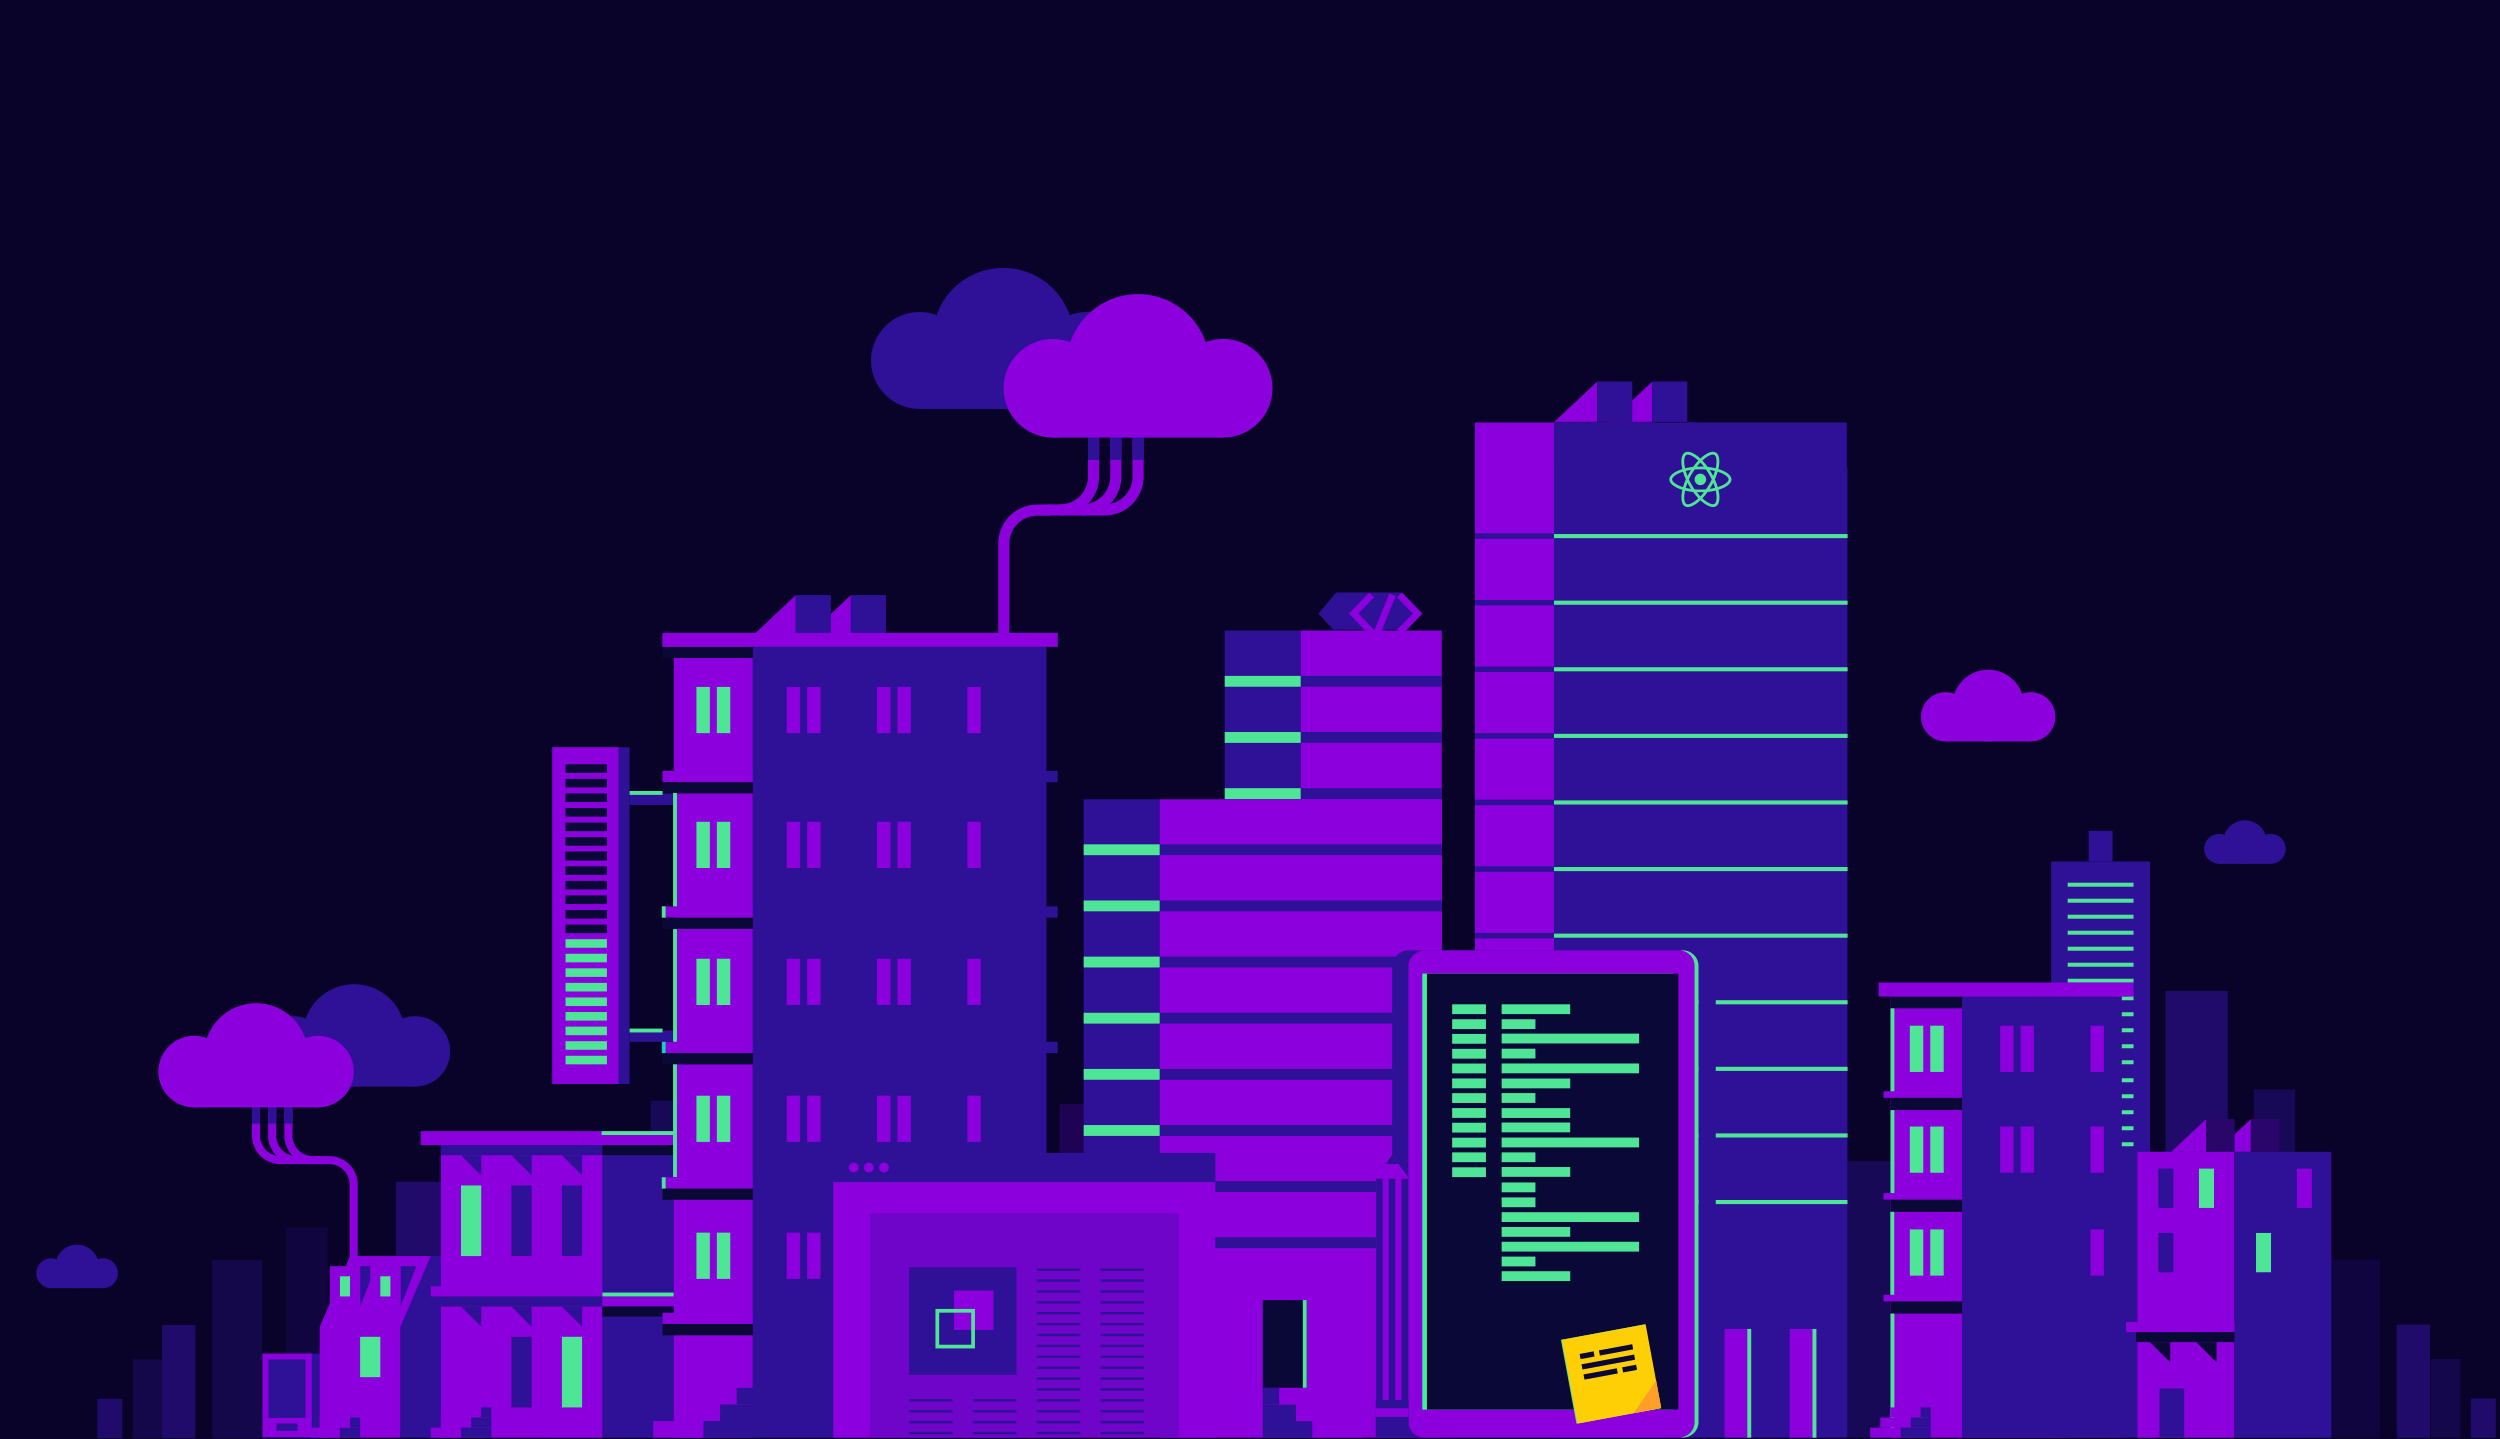 <svg id="Layer_1" data-name="Layer 1" xmlns="http://www.w3.org/2000/svg" viewBox="0 0 1207.97 695.53"><title>Artboard 2 copy 7</title><rect width="1207.97" height="695.45" style="fill:#090329"/><g style="opacity:0.2"><rect x="512.03" y="533.56" width="30.05" height="122.79" style="fill:#7c00ff"/></g><rect x="523.63" y="386.22" width="36.7" height="230.67" style="fill:#2e1196"/><rect x="591.78" y="304.67" width="36.7" height="230.67" style="fill:#2e1196"/><rect x="560.33" y="386.22" width="136.3" height="308.44" transform="translate(1256.95 1080.87) rotate(180)" style="fill:#8b00dd"/><rect x="628.48" y="304.67" width="68.15" height="230.67" transform="translate(1325.1 840) rotate(180)" style="fill:#8b00dd"/><rect x="591.78" y="326.58" width="104.85" height="5.24" style="fill:#2e1196"/><rect x="591.78" y="353.71" width="104.85" height="5.24" style="fill:#2e1196"/><rect x="591.78" y="380.84" width="104.85" height="5.24" style="fill:#2e1196"/><rect x="523.63" y="407.97" width="173" height="5.24" style="fill:#2e1196"/><rect x="523.63" y="435.1" width="173" height="5.24" style="fill:#2e1196"/><rect x="523.63" y="462.23" width="173" height="5.24" style="fill:#2e1196"/><rect x="523.63" y="489.36" width="173" height="5.24" style="fill:#2e1196"/><rect x="523.63" y="516.49" width="173" height="5.24" style="fill:#2e1196"/><rect x="523.63" y="543.62" width="173" height="5.24" style="fill:#2e1196"/><rect x="523.63" y="570.75" width="173" height="5.24" style="fill:#2e1196"/><rect x="523.63" y="597.88" width="173" height="5.24" style="fill:#2e1196"/><rect x="523.63" y="407.97" width="36.7" height="5.24" style="fill:#4ee596"/><rect x="523.63" y="435.1" width="36.7" height="5.24" style="fill:#4ee596"/><rect x="523.63" y="462.23" width="36.7" height="5.24" style="fill:#4ee596"/><rect x="523.63" y="489.36" width="36.7" height="5.24" style="fill:#4ee596"/><rect x="523.63" y="516.49" width="36.7" height="5.24" style="fill:#4ee596"/><rect x="523.63" y="543.62" width="36.7" height="5.24" style="fill:#4ee596"/><rect x="523.63" y="570.75" width="36.7" height="5.24" style="fill:#4ee596"/><rect x="523.63" y="597.88" width="36.7" height="5.24" style="fill:#4ee596"/><rect x="591.78" y="326.58" width="36.7" height="5.24" style="fill:#4ee596"/><rect x="591.78" y="353.71" width="36.7" height="5.24" style="fill:#4ee596"/><rect x="591.78" y="380.84" width="36.7" height="5.24" style="fill:#4ee596"/><rect x="610.15" y="628.18" width="21.21" height="42.42" transform="translate(1241.52 1298.79) rotate(180)" style="fill:#0a0837"/><rect x="609.22" y="648.46" width="42.42" height="1.87" transform="translate(-18.96 1279.82) rotate(-90)" style="fill:#4ee596"/><rect x="610.15" y="670.6" width="8.02" height="8.02" style="fill:#2e1196"/><rect x="610.15" y="678.62" width="16.04" height="8.02" style="fill:#2e1196"/><rect x="610.15" y="686.64" width="24.05" height="8.02" style="fill:#2e1196"/><rect x="634.21" y="686.64" width="24.05" height="8.02" style="fill:#8b00dd"/><rect x="626.19" y="678.62" width="24.05" height="8.02" style="fill:#8b00dd"/><rect x="618.17" y="670.6" width="24.05" height="8.02" style="fill:#8b00dd"/><polygon points="677.4 286.29 645.63 286.26 637.05 296.48 644.2 304.29 679.68 304.29 687.24 296.45 677.4 286.29" style="fill:#2e1196"/><polygon points="661.59 306.67 651.75 296.48 661.59 286.29 663.98 288.6 656.38 296.48 663.98 304.35 661.59 306.67" style="fill:#8b00dd"/><polygon points="677.4 306.67 675.01 304.35 682.61 296.48 675.01 288.6 677.4 286.29 687.24 296.48 677.4 306.67" style="fill:#8b00dd"/><rect x="659.44" y="294.81" width="19.49" height="3.33" transform="translate(143.14 805.39) rotate(-67.95)" style="fill:#8b00dd"/><rect x="712.67" y="204.15" width="87.27" height="489.99" style="fill:#8b00dd"/><rect x="750.85" y="226.35" width="141.81" height="468.31" style="fill:#2e1196"/><rect x="713.8" y="258.71" width="37.06" height="0.64" style="fill:#2e1196;stroke:#2e1196;stroke-miterlimit:10;stroke-width:2px"/><rect x="713.8" y="290.89" width="37.06" height="0.64" style="fill:#2e1196;stroke:#2e1196;stroke-miterlimit:10;stroke-width:2px"/><rect x="713.8" y="323.07" width="37.06" height="0.64" style="fill:#2e1196;stroke:#2e1196;stroke-miterlimit:10;stroke-width:2px"/><rect x="713.8" y="355.25" width="37.06" height="0.64" style="fill:#2e1196;stroke:#2e1196;stroke-miterlimit:10;stroke-width:2px"/><rect x="713.8" y="387.43" width="37.06" height="0.64" style="fill:#2e1196;stroke:#2e1196;stroke-miterlimit:10;stroke-width:2px"/><rect x="713.8" y="419.6" width="37.06" height="0.64" style="fill:#2e1196;stroke:#2e1196;stroke-miterlimit:10;stroke-width:2px"/><rect x="713.8" y="451.78" width="37.06" height="0.64" style="fill:#2e1196;stroke:#2e1196;stroke-miterlimit:10;stroke-width:2px"/><rect x="713.8" y="483.96" width="37.06" height="0.64" style="fill:#2e1196;stroke:#2e1196;stroke-miterlimit:10;stroke-width:2px"/><rect x="713.8" y="516.14" width="37.06" height="0.64" style="fill:#2e1196;stroke:#2e1196;stroke-miterlimit:10;stroke-width:2px"/><rect x="713.8" y="548.32" width="37.06" height="0.64" style="fill:#2e1196;stroke:#2e1196;stroke-miterlimit:10;stroke-width:2px"/><rect x="713.8" y="580.5" width="37.06" height="0.64" style="fill:#2e1196;stroke:#2e1196;stroke-miterlimit:10;stroke-width:2px"/><rect x="751.25" y="258.42" width="141.11" height="1.23" style="fill:#4ee596;stroke:#4ee596;stroke-miterlimit:10;stroke-width:0.75px"/><rect x="751.25" y="290.6" width="141.11" height="1.23" style="fill:#4ee596;stroke:#4ee596;stroke-miterlimit:10;stroke-width:0.75px"/><rect x="751.25" y="322.77" width="141.11" height="1.23" style="fill:#4ee596;stroke:#4ee596;stroke-miterlimit:10;stroke-width:0.75px"/><rect x="751.25" y="354.95" width="141.11" height="1.23" style="fill:#4ee596;stroke:#4ee596;stroke-miterlimit:10;stroke-width:0.75px"/><rect x="751.25" y="387.13" width="141.11" height="1.23" style="fill:#4ee596;stroke:#4ee596;stroke-miterlimit:10;stroke-width:0.75px"/><rect x="751.25" y="419.31" width="141.11" height="1.23" style="fill:#4ee596;stroke:#4ee596;stroke-miterlimit:10;stroke-width:0.75px"/><rect x="751.25" y="451.49" width="141.11" height="1.23" style="fill:#4ee596;stroke:#4ee596;stroke-miterlimit:10;stroke-width:0.75px"/><rect x="751.25" y="483.67" width="141.11" height="1.23" style="fill:#4ee596;stroke:#4ee596;stroke-miterlimit:10;stroke-width:0.75px"/><rect x="751.25" y="515.84" width="141.11" height="1.23" style="fill:#4ee596;stroke:#4ee596;stroke-miterlimit:10;stroke-width:0.75px"/><rect x="751.25" y="548.02" width="141.11" height="1.23" style="fill:#4ee596;stroke:#4ee596;stroke-miterlimit:10;stroke-width:0.75px"/><rect x="751.25" y="580.2" width="141.11" height="1.23" style="fill:#4ee596;stroke:#4ee596;stroke-miterlimit:10;stroke-width:0.75px"/><rect x="833.25" y="642.13" width="12.9" height="52.47" style="fill:#8b00dd"/><rect x="864.75" y="642.13" width="12.9" height="52.47" style="fill:#8b00dd"/><circle cx="817.74" cy="226.65" r="22.5" style="fill:#6400d4"/><rect x="750.85" y="204.15" width="141.51" height="51.15" style="fill:#2e1196"/><path d="M836.61,231.65c0-2-2.49-3.87-6.31-5,.88-3.89.49-7-1.23-8a2.7,2.7,0,0,0-1.37-.34v1.36a1.48,1.48,0,0,1,.7.16c.83.48,1.19,2.29.91,4.63-.07.57-.18,1.18-.32,1.8a28.69,28.69,0,0,0-3.88-.67,29.68,29.68,0,0,0-2.54-3.06c2-1.85,3.86-2.87,5.13-2.87v-1.36h0c-1.68,0-3.88,1.2-6.1,3.28-2.23-2.07-4.43-3.26-6.11-3.26v1.37c1.26,0,3.14,1,5.13,2.85a29.43,29.43,0,0,0-2.52,3.05,29.13,29.13,0,0,0-3.89.67,17.46,17.46,0,0,1-.32-1.77c-.29-2.34.07-4.15.89-4.64a1.41,1.41,0,0,1,.71-.16v-1.36h0a2.72,2.72,0,0,0-1.38.34c-1.72,1-2.11,4.08-1.22,8-3.81,1.17-6.28,3-6.28,5s2.49,3.87,6.3,5c-.88,3.89-.49,7,1.24,8a2.61,2.61,0,0,0,1.37.35c1.69,0,3.89-1.2,6.11-3.28,2.23,2.07,4.43,3.25,6.11,3.25a2.72,2.72,0,0,0,1.38-.34c1.72-1,2.11-4.08,1.22-8C834.13,235.52,836.61,233.63,836.61,231.65Zm-8-4.08c-.23.79-.51,1.61-.83,2.42-.25-.49-.51-1-.8-1.47s-.58-1-.88-1.43C827,227.22,827.85,227.38,828.65,227.57Zm-2.8,6.52c-.48.82-1,1.6-1.48,2.33q-1.36.12-2.76.12c-.93,0-1.85,0-2.75-.11-.51-.73-1-1.51-1.48-2.33s-.89-1.61-1.28-2.43c.38-.82.81-1.64,1.27-2.44s1-1.61,1.47-2.34c.92-.08,1.84-.12,2.77-.12s1.84,0,2.75.12c.51.73,1,1.5,1.48,2.32s.89,1.62,1.27,2.44C826.73,232.46,826.3,233.28,825.85,234.09Zm2-.8c.33.82.61,1.64.84,2.43-.8.2-1.64.36-2.51.49.3-.47.59-1,.88-1.45S827.57,233.78,827.82,233.29Zm-6.2,6.53c-.57-.59-1.14-1.25-1.7-2,.55,0,1.11,0,1.68,0s1.15,0,1.7,0C822.75,238.57,822.18,239.23,821.62,239.82Zm-4.55-3.61c-.87-.13-1.71-.28-2.51-.48.23-.79.51-1.6.83-2.42.25.49.51,1,.8,1.47S816.77,235.75,817.07,236.21Zm4.52-12.72a25.82,25.82,0,0,1,1.7,1.95c-.55,0-1.11,0-1.68,0s-1.15,0-1.7,0A25.71,25.71,0,0,1,821.59,223.49Zm-4.53,3.6c-.29.47-.59.95-.88,1.45s-.54,1-.79,1.47a25.22,25.22,0,0,1-.84-2.44C815.35,227.38,816.19,227.22,817.06,227.09Zm-5.53,7.66c-2.16-.93-3.56-2.14-3.56-3.1s1.4-2.18,3.56-3.09c.53-.23,1.1-.43,1.69-.62a28.86,28.86,0,0,0,1.38,3.72,31.32,31.32,0,0,0-1.36,3.71C812.64,235.18,812.06,235,811.53,234.75Zm3.29,8.73c-.83-.47-1.19-2.29-.91-4.62.07-.58.18-1.19.31-1.8a29.28,29.28,0,0,0,3.88.66,29.94,29.94,0,0,0,2.55,3.06c-2,1.85-3.87,2.87-5.14,2.87A1.44,1.44,0,0,1,814.82,243.48Zm14.51-4.66c.28,2.34-.07,4.16-.9,4.64a1.34,1.34,0,0,1-.7.16c-1.27,0-3.14-1-5.14-2.85a29.48,29.48,0,0,0,2.53-3.05,30.82,30.82,0,0,0,3.89-.67A18,18,0,0,1,829.33,238.82Zm2.35-4.07c-.53.22-1.1.42-1.69.61a29.42,29.42,0,0,0-1.38-3.72,30.08,30.08,0,0,0,1.36-3.71c.6.19,1.18.4,1.72.63,2.16.92,3.56,2.13,3.56,3.09S833.84,233.83,831.68,234.75Z" style="fill:#4ee596"/><circle cx="821.6" cy="231.65" r="2.79" style="fill:#4ee596"/><polygon points="777.61 203.85 798.38 184.35 798.38 203.85 777.61 203.85" style="fill:#8b00dd"/><rect x="798.38" y="184.35" width="16.93" height="19.5" style="fill:#2e1196"/><polygon points="751 203.85 771.77 184.35 771.77 203.85 751 203.85" style="fill:#8b00dd"/><rect x="771.77" y="184.35" width="16.93" height="19.5" style="fill:#2e1196"/><rect x="818.96" y="667.46" width="52.53" height="1.87" transform="translate(176.82 1513.61) rotate(-90)" style="fill:#4ee596"/><rect x="850.45" y="667.46" width="52.53" height="1.87" transform="translate(208.32 1545.11) rotate(-90)" style="fill:#4ee596"/><rect x="820.73" y="473.95" width="8.3" height="127.32" style="fill:#2e1196"/><g style="opacity:0.2"><rect x="138.29" y="593.16" width="19.97" height="101.77" style="fill:#2e1196"/></g><g style="opacity:0.6"><rect x="191.3" y="571.07" width="30.05" height="122.79" style="fill:#2e1196"/></g><g style="opacity:0.4"><rect x="314.42" y="531.78" width="30.05" height="122.79" style="fill:#2e1196"/></g><g style="opacity:0.3"><rect x="102.56" y="608.91" width="24.1" height="86.01" style="fill:#2e1196"/></g><g style="opacity:0.6"><rect x="78.33" y="640.23" width="16.02" height="54.69" style="fill:#2e1196"/></g><g style="opacity:0.3"><rect x="64.09" y="656.87" width="14.24" height="38.05" style="fill:#2e1196"/></g><g style="opacity:0.6"><rect x="127.4" y="656.87" width="24.1" height="38.05" style="fill:#2e1196"/></g><g style="opacity:0.6"><rect x="47.04" y="675.89" width="12.05" height="19.02" style="fill:#2e1196"/></g><rect x="148.49" y="654.01" width="6.62" height="40.51" style="fill:#2e1196"/><rect x="126.8" y="654.01" width="23.82" height="40.44" style="fill:#8b00dd"/><rect x="129.74" y="656.88" width="17.93" height="28.24" style="fill:#2e1196"/><rect x="133.66" y="687.83" width="10.09" height="3.53" style="fill:#2e1196"/><rect x="991.11" y="416.28" width="47.76" height="278.38" style="fill:#2e1196"/><rect x="999.08" y="426.52" width="31.82" height="1.93" style="fill:#4ee596"/><rect x="999.08" y="434.25" width="31.82" height="1.93" style="fill:#4ee596"/><rect x="999.08" y="441.98" width="31.82" height="1.93" style="fill:#4ee596"/><rect x="999.08" y="449.71" width="31.82" height="1.93" style="fill:#4ee596"/><rect x="999.08" y="457.44" width="31.82" height="1.93" style="fill:#4ee596"/><rect x="999.08" y="465.18" width="31.82" height="1.93" style="fill:#4ee596"/><rect x="999.08" y="472.91" width="31.82" height="1.93" style="fill:#4ee596"/><rect x="1009.23" y="401.46" width="11.53" height="14.82" style="fill:#2e1196"/><rect x="999.08" y="489.11" width="31.82" height="1.93" style="fill:#4ee596"/><rect x="999.08" y="481.38" width="31.82" height="1.93" style="fill:#4ee596"/><rect x="999.08" y="496.84" width="31.82" height="1.93" style="fill:#4ee596"/><rect x="999.08" y="504.57" width="31.82" height="1.93" style="fill:#4ee596"/><rect x="999.08" y="512.3" width="31.82" height="1.93" style="fill:#4ee596"/><rect x="999.08" y="521" width="31.82" height="1.93" style="fill:#4ee596"/><rect x="999.08" y="528.73" width="31.82" height="1.93" style="fill:#4ee596"/><rect x="999.08" y="536.46" width="31.82" height="1.93" style="fill:#4ee596"/><rect x="999.08" y="544.19" width="31.82" height="1.93" style="fill:#4ee596"/><rect x="999.08" y="551.92" width="31.82" height="1.93" style="fill:#4ee596"/><g style="opacity:0.2"><rect x="1125.81" y="608.7" width="24.1" height="86.01" style="fill:#2e1196"/></g><g style="opacity:0.6"><rect x="1158.12" y="640.02" width="16.02" height="54.69" style="fill:#2e1196"/></g><g style="opacity:0.3"><rect x="1174.62" y="656.66" width="14.24" height="38.05" style="fill:#2e1196"/></g><g style="opacity:0.6"><rect x="1193.86" y="675.69" width="12.05" height="19.02" style="fill:#2e1196"/></g><g style="opacity:0.6"><rect x="1046.35" y="478.81" width="30.05" height="130.89" style="fill:#2e1196"/></g><g style="opacity:0.4"><rect x="1089.01" y="526.48" width="19.97" height="83.23" style="fill:#2e1196"/></g><polygon points="1070.72 556.57 1087.59 540.72 1087.59 556.57 1070.72 556.57" style="fill:#8b00dd"/><rect x="1087.59" y="540.71" width="13.76" height="15.85" style="fill:#2a066b"/><rect x="1079.64" y="556.55" width="46.8" height="138.17" style="fill:#2e1196"/><rect x="1032.77" y="556.55" width="46.87" height="138.17" style="fill:#8b00dd"/><rect x="1042.86" y="564.66" width="7.26" height="19" style="fill:#2e1196"/><rect x="1042.86" y="595.74" width="7.26" height="19" style="fill:#2e1196"/><rect x="1090.08" y="595.74" width="7.26" height="19" style="fill:#4ee596"/><rect x="1062.52" y="564.66" width="7.26" height="19" style="fill:#4ee596"/><rect x="1109.82" y="564.66" width="7.26" height="19" style="fill:#8b00dd"/><polygon points="1049.09 556.57 1065.97 540.72 1065.97 556.57 1049.09 556.57" style="fill:#8b00dd"/><rect x="1065.97" y="540.71" width="13.76" height="15.85" style="fill:#2a066b"/><g style="opacity:0.4"><rect x="892.67" y="561.06" width="30.05" height="133.6" style="fill:#2e1196"/></g><rect x="913.48" y="478.13" width="84.55" height="216.53" style="fill:#8b00dd"/><rect x="948.05" y="478.13" width="77.19" height="216.53" style="fill:#2e1196"/><rect x="910.1" y="527.28" width="37.95" height="3.19" style="fill:#8b00dd"/><rect x="913.48" y="481.32" width="34.57" height="5.9" style="fill:#0a0837"/><rect x="913.48" y="530.47" width="34.57" height="5.9" style="fill:#0a0837"/><rect x="910.1" y="576.48" width="37.95" height="3.19" style="fill:#8b00dd"/><rect x="913.48" y="579.67" width="34.57" height="5.9" style="fill:#0a0837"/><rect x="910.1" y="625.63" width="37.95" height="3.19" style="fill:#8b00dd"/><rect x="913.48" y="628.82" width="34.57" height="5.9" style="fill:#0a0837"/><rect x="910.1" y="478.13" width="118.67" height="3.19" style="fill:#8b00dd"/><rect x="922.81" y="495.61" width="6.49" height="22.34" style="fill:#4ee596"/><rect x="932.68" y="495.61" width="6.49" height="22.34" style="fill:#4ee596"/><rect x="966.45" y="495.61" width="6.49" height="22.34" style="fill:#8b00dd"/><rect x="976.31" y="495.61" width="6.49" height="22.34" style="fill:#8b00dd"/><rect x="1010.08" y="495.61" width="6.49" height="22.34" style="fill:#8b00dd"/><rect x="922.81" y="544.32" width="6.49" height="22.34" style="fill:#4ee596"/><rect x="932.68" y="544.32" width="6.49" height="22.34" style="fill:#4ee596"/><rect x="966.45" y="544.32" width="6.49" height="22.34" style="fill:#8b00dd"/><rect x="976.31" y="544.32" width="6.49" height="22.34" style="fill:#8b00dd"/><rect x="1010.08" y="544.32" width="6.49" height="22.34" style="fill:#8b00dd"/><rect x="922.81" y="594.04" width="6.49" height="22.34" style="fill:#4ee596"/><rect x="932.68" y="594.04" width="6.49" height="22.34" style="fill:#4ee596"/><rect x="1010.08" y="594.04" width="6.49" height="22.34" style="fill:#8b00dd"/><rect x="894.39" y="506.31" width="40.06" height="1.87" transform="translate(407.17 1421.66) rotate(-90)" style="fill:#4ee596"/><rect x="894.39" y="555.51" width="40.06" height="1.87" transform="translate(357.97 1470.86) rotate(-90)" style="fill:#4ee596"/><rect x="894.31" y="604.66" width="40.06" height="1.87" transform="translate(308.74 1519.93) rotate(-90)" style="fill:#4ee596"/><rect x="884.75" y="663.45" width="59.34" height="1.87" transform="translate(250.03 1578.8) rotate(-90)" style="fill:#4ee596"/><rect x="928.02" y="680.03" width="4.87" height="4.87" transform="translate(1860.92 1364.94) rotate(180)" style="fill:#2e1196"/><rect x="923.15" y="684.91" width="9.75" height="4.87" transform="translate(1856.05 1374.69) rotate(180)" style="fill:#2e1196"/><rect x="908.52" y="684.91" width="14.62" height="4.87" transform="translate(1831.67 1374.69) rotate(180)" style="fill:#8b00dd"/><rect x="918.27" y="689.78" width="14.62" height="4.87" transform="translate(1851.17 1384.44) rotate(180)" style="fill:#2e1196"/><rect x="913.4" y="680.03" width="4.87" height="4.87" transform="translate(1831.67 1364.94) rotate(180)" style="fill:#8b00dd"/><rect x="903.65" y="689.78" width="14.62" height="4.87" transform="translate(1821.92 1384.44) rotate(180)" style="fill:#8b00dd"/><rect x="1027.26" y="638.77" width="52.41" height="4.87" transform="translate(2106.92 1282.42) rotate(180)" style="fill:#8b00dd"/><polygon points="1048.63 658.27 1048.63 648.52 1038.88 648.52 1048.63 658.27" style="fill:#0a0837"/><polygon points="1071.01 658.27 1071.01 648.52 1061.26 648.52 1071.01 658.27" style="fill:#0a0837"/><rect x="1032.13" y="643.65" width="47.53" height="4.87" transform="translate(2111.8 1292.17) rotate(180)" style="fill:#0a0837"/><circle cx="171.1" cy="500.28" r="24.75" style="fill:#2e1196"/><circle cx="141.71" cy="508.02" r="17.02" style="fill:#2e1196"/><circle cx="200.5" cy="508.02" r="17.02" style="fill:#2e1196"/><rect x="141.71" y="500.28" width="58.79" height="24.75" style="fill:#2e1196"/><path d="M143.26,562.48h-7.82a13.7,13.7,0,0,1-13.69-13.69V535.1a2,2,0,1,1,3.91,0v13.69a9.79,9.79,0,0,0,9.78,9.78h7.82Z" style="fill:#8b00dd"/><path d="M151.09,562.48h-7.83a13.71,13.71,0,0,1-13.69-13.69V535.1a2,2,0,1,1,3.91,0v13.69a9.79,9.79,0,0,0,9.78,9.78h7.83Z" style="fill:#8b00dd"/><path d="M155,562.48h-3.91a13.7,13.7,0,0,1-13.69-13.69V535.1a2,2,0,1,1,3.91,0v13.69a9.79,9.79,0,0,0,9.78,9.78H155a2,2,0,0,1,0,3.91Z" style="fill:#8b00dd"/><circle cx="123.74" cy="509.91" r="25.19" style="fill:#8b00dd"/><circle cx="153.65" cy="517.78" r="17.32" style="fill:#8b00dd"/><circle cx="93.83" cy="517.78" r="17.32" style="fill:#8b00dd"/><rect x="93.83" y="509.91" width="59.82" height="25.19" transform="translate(247.48 1045.01) rotate(180)" style="fill:#8b00dd"/><rect x="129.57" y="535.1" width="3.91" height="7.82" style="fill:#2e1196"/><rect x="137.4" y="535.1" width="3.91" height="7.82" style="fill:#2e1196"/><rect x="121.75" y="535.1" width="3.91" height="7.82" style="fill:#2e1196"/><path d="M155.23,558.62h3.91a13.71,13.71,0,0,1,13.69,13.69V663.2a2,2,0,0,1-3.91,0V572.31a9.79,9.79,0,0,0-9.78-9.77h-3.91a2,2,0,0,1,0-3.92Z" style="fill:#8b00dd"/><polygon points="169.13 606.92 213.01 606.92 203.26 641.05 193.51 641.05 193.51 694.67 154.51 694.67 154.51 641.05 169.13 606.92" style="fill:#8b00dd"/><rect x="266.63" y="553.3" width="73.12" height="141.37" style="fill:#2e1196"/><polygon points="208.13 606.92 213.01 606.92 213.01 641.05 213.01 694.67 193.51 694.67 193.51 641.05 208.13 606.92" style="fill:#2e1196"/><rect x="213.01" y="553.3" width="78" height="141.37" style="fill:#8b00dd"/><rect x="281.26" y="546.55" width="68.25" height="6.74" transform="translate(630.77 1099.85) rotate(180)" style="fill:#8b00dd"/><rect x="203.26" y="546.55" width="78" height="6.74" transform="translate(484.52 1099.85) rotate(180)" style="fill:#8b00dd"/><rect x="281.26" y="626.42" width="63.37" height="4.87" transform="translate(625.89 1257.72) rotate(180)" style="fill:#8b00dd"/><rect x="208.13" y="621.55" width="82.87" height="4.87" transform="translate(499.14 1247.97) rotate(180)" style="fill:#8b00dd"/><polygon points="281.26 567.92 281.26 558.17 271.51 558.17 281.26 567.92" style="fill:#2e1196"/><polygon points="232.51 567.92 232.51 558.17 222.76 558.17 232.51 567.92" style="fill:#2e1196"/><polygon points="256.88 567.92 256.88 558.17 247.13 558.17 256.88 567.92" style="fill:#2e1196"/><rect x="271.51" y="572.8" width="9.75" height="34.12" transform="translate(552.77 1179.72) rotate(180)" style="fill:#2e1196"/><rect x="222.76" y="572.8" width="9.75" height="34.12" transform="translate(455.27 1179.72) rotate(180)" style="fill:#4ee596"/><rect x="247.13" y="572.8" width="9.75" height="34.12" transform="translate(504.02 1179.72) rotate(180)" style="fill:#2e1196"/><rect x="213.01" y="553.3" width="78" height="4.87" transform="translate(504.02 1111.47) rotate(180)" style="fill:#2e1196"/><polygon points="281.26 641.05 281.26 631.3 271.51 631.3 281.26 641.05" style="fill:#2e1196"/><polygon points="232.51 641.05 232.51 631.3 222.76 631.3 232.51 641.05" style="fill:#2e1196"/><polygon points="256.88 641.05 256.88 631.3 247.13 631.3 256.88 641.05" style="fill:#2e1196"/><rect x="271.51" y="645.92" width="9.75" height="34.12" transform="translate(552.77 1325.97) rotate(180)" style="fill:#4ee596"/><rect x="247.13" y="645.92" width="9.75" height="34.12" transform="translate(504.02 1325.97) rotate(180)" style="fill:#2e1196"/><rect x="174.01" y="645.92" width="9.75" height="19.5" transform="translate(357.77 1311.35) rotate(180)" style="fill:#4ee596"/><rect x="213.01" y="626.42" width="78" height="4.87" transform="translate(504.02 1257.72) rotate(180)" style="fill:#2e1196"/><rect x="232.51" y="680.05" width="4.87" height="4.87" transform="translate(469.89 1364.97) rotate(180)" style="fill:#2e1196"/><rect x="227.63" y="684.92" width="9.75" height="4.87" transform="translate(465.02 1374.72) rotate(180)" style="fill:#2e1196"/><rect x="213.01" y="684.92" width="14.62" height="4.87" transform="translate(440.64 1374.72) rotate(180)" style="fill:#8b00dd"/><rect x="164.26" y="689.8" width="9.75" height="4.87" transform="translate(338.27 1384.47) rotate(180)" style="fill:#2e1196"/><rect x="149.63" y="689.8" width="14.62" height="4.87" transform="translate(313.89 1384.47) rotate(180)" style="fill:#8b00dd"/><rect x="169.13" y="684.92" width="4.87" height="4.87" transform="translate(343.14 1374.72) rotate(180)" style="fill:#2e1196"/><rect x="154.51" y="684.92" width="14.62" height="4.87" transform="translate(323.64 1374.72) rotate(180)" style="fill:#8b00dd"/><rect x="222.76" y="689.8" width="14.62" height="4.87" transform="translate(460.14 1384.47) rotate(180)" style="fill:#2e1196"/><rect x="217.88" y="680.05" width="4.87" height="4.87" transform="translate(440.64 1364.97) rotate(180)" style="fill:#8b00dd"/><rect x="208.13" y="689.8" width="14.62" height="4.87" transform="translate(430.89 1384.47) rotate(180)" style="fill:#8b00dd"/><polygon points="174.01 631.3 174.01 611.8 181.67 611.8 174.01 631.3" style="fill:#2e1196"/><rect x="159.38" y="611.8" width="14.62" height="19.5" transform="translate(333.39 1243.1) rotate(180)" style="fill:#8b00dd"/><rect x="164.26" y="616.67" width="4.87" height="9.75" transform="translate(333.39 1243.1) rotate(180)" style="fill:#4ee596"/><polygon points="193.51 631.3 193.51 611.8 201.17 611.8 193.51 631.3" style="fill:#2e1196"/><rect x="178.88" y="611.8" width="14.62" height="19.5" transform="translate(372.39 1243.1) rotate(180)" style="fill:#8b00dd"/><rect x="183.76" y="616.67" width="4.87" height="9.75" transform="translate(372.39 1243.1) rotate(180)" style="fill:#4ee596"/><rect x="291.01" y="553.3" width="48.75" height="4.87" transform="translate(630.77 1111.47) rotate(180)" style="fill:#0a0837"/><rect x="291.01" y="631.3" width="48.75" height="4.87" transform="translate(630.77 1267.47) rotate(180)" style="fill:#0a0837"/><rect x="291.07" y="624.55" width="34.47" height="1.87" style="fill:#4ee596"/><rect x="290.68" y="546.55" width="34.53" height="1.87" style="fill:#4ee596"/><circle cx="484.72" cy="163.52" r="34.06" style="fill:#2e1196"/><circle cx="525.16" cy="174.17" r="23.41" style="fill:#2e1196"/><circle cx="444.28" cy="174.17" r="23.41" style="fill:#2e1196"/><rect x="444.28" y="163.52" width="80.88" height="34.06" transform="translate(969.44 361.1) rotate(180)" style="fill:#2e1196"/><path d="M523,249.1h10.77a18.86,18.86,0,0,0,18.83-18.84V211.43a2.69,2.69,0,0,0-5.38,0v18.83a13.47,13.47,0,0,1-13.45,13.46H523Z" style="fill:#8b00dd"/><path d="M512.26,249.1H523a18.86,18.86,0,0,0,18.84-18.84V211.43a2.69,2.69,0,0,0-5.38,0v18.83A13.48,13.48,0,0,1,523,243.72H512.26Z" style="fill:#8b00dd"/><path d="M506.88,249.1h5.38a18.87,18.87,0,0,0,18.84-18.84V211.43a2.7,2.7,0,0,0-5.39,0v18.83a13.47,13.47,0,0,1-13.45,13.46h-5.38a2.69,2.69,0,0,0,0,5.38Z" style="fill:#8b00dd"/><circle cx="549.88" cy="176.77" r="34.66" style="fill:#8b00dd"/><circle cx="508.73" cy="187.6" r="23.83" style="fill:#8b00dd"/><circle cx="591.04" cy="187.6" r="23.83" style="fill:#8b00dd"/><rect x="508.73" y="176.77" width="82.31" height="34.66" style="fill:#8b00dd"/><rect x="536.48" y="211.43" width="5.38" height="10.76" style="fill:#2e1196"/><rect x="525.71" y="211.43" width="5.38" height="10.76" style="fill:#2e1196"/><rect x="547.24" y="211.43" width="5.38" height="10.76" style="fill:#2e1196"/><path d="M506.56,243.8h-5.38a18.86,18.86,0,0,0-18.84,18.83v125a2.69,2.69,0,1,0,5.38,0v-125a13.47,13.47,0,0,1,13.46-13.45h5.38a2.69,2.69,0,0,0,0-5.38Z" style="fill:#8b00dd"/><rect x="325.59" y="307.04" width="38.18" height="387.61" style="fill:#8b00dd"/><rect x="363.77" y="307.04" width="141.81" height="387.63" style="fill:#2e1196"/><rect x="320.14" y="307.04" width="43.63" height="5.45" style="fill:#8b00dd"/><rect x="320.14" y="372.49" width="43.63" height="5.45" style="fill:#8b00dd"/><rect x="320.14" y="437.95" width="43.63" height="5.45" style="fill:#8b00dd"/><rect x="320.14" y="503.4" width="43.63" height="5.45" style="fill:#8b00dd"/><rect x="320.14" y="568.85" width="43.63" height="5.45" style="fill:#8b00dd"/><rect x="320.14" y="634.3" width="43.63" height="5.45" style="fill:#8b00dd"/><rect x="363.77" y="307.04" width="147.27" height="5.45" style="fill:#2e1196"/><rect x="363.77" y="372.49" width="147.27" height="5.45" style="fill:#2e1196"/><rect x="363.77" y="437.95" width="147.27" height="5.45" style="fill:#2e1196"/><rect x="363.77" y="503.4" width="147.27" height="5.45" style="fill:#2e1196"/><rect x="363.77" y="568.85" width="147.27" height="5.45" style="fill:#2e1196"/><rect x="363.77" y="634.3" width="147.27" height="5.45" style="fill:#2e1196"/><rect x="320.14" y="312.5" width="43.63" height="5.45" style="fill:#0a0837"/><rect x="320.14" y="377.95" width="43.63" height="5.45" style="fill:#0a0837"/><rect x="320.14" y="443.4" width="43.63" height="5.45" style="fill:#0a0837"/><rect x="320.14" y="508.85" width="43.63" height="5.45" style="fill:#0a0837"/><rect x="320.14" y="574.3" width="43.63" height="5.45" style="fill:#0a0837"/><rect x="320.14" y="639.76" width="43.63" height="5.45" style="fill:#0a0837"/><rect x="336.5" y="331.91" width="6.49" height="22.34" style="fill:#4ee596"/><rect x="346.37" y="331.91" width="6.49" height="22.34" style="fill:#4ee596"/><rect x="380.13" y="331.91" width="6.49" height="22.34" style="fill:#8b00dd"/><rect x="390" y="331.91" width="6.49" height="22.34" style="fill:#8b00dd"/><rect x="423.77" y="331.91" width="6.49" height="22.34" style="fill:#8b00dd"/><rect x="433.64" y="331.91" width="6.49" height="22.34" style="fill:#8b00dd"/><rect x="467.4" y="331.91" width="6.49" height="22.34" style="fill:#8b00dd"/><rect x="336.5" y="397.08" width="6.49" height="22.34" style="fill:#4ee596"/><rect x="346.37" y="397.08" width="6.49" height="22.34" style="fill:#4ee596"/><rect x="380.13" y="397.08" width="6.49" height="22.34" style="fill:#8b00dd"/><rect x="390" y="397.08" width="6.49" height="22.34" style="fill:#8b00dd"/><rect x="423.77" y="397.08" width="6.49" height="22.34" style="fill:#8b00dd"/><rect x="433.64" y="397.08" width="6.49" height="22.34" style="fill:#8b00dd"/><rect x="467.4" y="397.08" width="6.49" height="22.34" style="fill:#8b00dd"/><rect x="336.5" y="463.26" width="6.49" height="22.34" style="fill:#4ee596"/><rect x="346.37" y="463.26" width="6.49" height="22.34" style="fill:#4ee596"/><rect x="380.13" y="463.26" width="6.49" height="22.34" style="fill:#8b00dd"/><rect x="390" y="463.26" width="6.49" height="22.34" style="fill:#8b00dd"/><rect x="423.77" y="463.26" width="6.49" height="22.34" style="fill:#8b00dd"/><rect x="433.64" y="463.26" width="6.49" height="22.34" style="fill:#8b00dd"/><rect x="467.4" y="463.26" width="6.49" height="22.34" style="fill:#8b00dd"/><rect x="336.5" y="529.43" width="6.49" height="22.34" style="fill:#4ee596"/><rect x="346.37" y="529.43" width="6.49" height="22.34" style="fill:#4ee596"/><rect x="380.13" y="529.43" width="6.49" height="22.34" style="fill:#8b00dd"/><rect x="390" y="529.43" width="6.49" height="22.34" style="fill:#8b00dd"/><rect x="423.77" y="529.43" width="6.49" height="22.34" style="fill:#8b00dd"/><rect x="433.64" y="529.43" width="6.49" height="22.34" style="fill:#8b00dd"/><rect x="467.4" y="529.43" width="6.49" height="22.34" style="fill:#8b00dd"/><rect x="336.5" y="595.6" width="6.49" height="22.34" style="fill:#4ee596"/><rect x="346.37" y="595.6" width="6.49" height="22.34" style="fill:#4ee596"/><rect x="380.13" y="595.6" width="6.49" height="22.34" style="fill:#8b00dd"/><rect x="390" y="595.6" width="6.49" height="22.34" style="fill:#8b00dd"/><rect x="423.77" y="595.6" width="6.49" height="22.34" style="fill:#8b00dd"/><rect x="433.64" y="595.6" width="6.49" height="22.34" style="fill:#8b00dd"/><rect x="467.4" y="595.6" width="6.49" height="22.34" style="fill:#8b00dd"/><rect x="355.95" y="670.62" width="8.02" height="8.02" transform="translate(719.92 1349.26) rotate(180)" style="fill:#2e1196"/><rect x="347.93" y="678.64" width="16.04" height="8.02" transform="translate(711.9 1365.29) rotate(180)" style="fill:#2e1196"/><rect x="339.92" y="686.66" width="24.05" height="8.02" transform="translate(703.88 1381.33) rotate(180)" style="fill:#2e1196"/><rect x="315.6" y="686.66" width="24.05" height="8.02" transform="translate(655.26 1381.33) rotate(180)" style="fill:#8b00dd"/><rect x="266.87" y="361.08" width="37.33" height="162.67" style="fill:#2e1196"/><rect x="304.2" y="383.47" width="21.39" height="5.45" style="fill:#2e1196"/><rect x="304.2" y="497.94" width="21.39" height="5.45" style="fill:#2e1196"/><rect x="266.87" y="361.08" width="31.96" height="162.67" style="fill:#8b00dd"/><rect x="273.26" y="453.8" width="20" height="4.15" style="fill:#4ee596"/><rect x="273.26" y="460.84" width="20" height="4.15" style="fill:#4ee596"/><rect x="273.26" y="467.88" width="20" height="4.15" style="fill:#4ee596"/><rect x="273.26" y="474.92" width="20" height="4.15" style="fill:#4ee596"/><rect x="273.26" y="481.96" width="20" height="4.15" style="fill:#4ee596"/><rect x="273.26" y="489" width="20" height="4.15" style="fill:#4ee596"/><rect x="273.26" y="496.05" width="20" height="4.15" style="fill:#4ee596"/><rect x="273.26" y="503.09" width="20" height="4.15" style="fill:#4ee596"/><rect x="273.26" y="510.13" width="20" height="4.15" style="fill:#4ee596"/><rect x="273.26" y="411.55" width="20" height="4.15" style="fill:#0a0837"/><rect x="273.26" y="418.59" width="20" height="4.15" style="fill:#0a0837"/><rect x="273.26" y="425.63" width="20" height="4.15" style="fill:#0a0837"/><rect x="273.26" y="432.67" width="20" height="4.15" style="fill:#0a0837"/><rect x="273.26" y="439.71" width="20" height="4.15" style="fill:#0a0837"/><rect x="273.26" y="446.75" width="20" height="4.15" style="fill:#0a0837"/><rect x="273.26" y="369.3" width="20" height="4.15" style="fill:#0a0837"/><rect x="273.26" y="376.34" width="20" height="4.15" style="fill:#0a0837"/><rect x="273.26" y="383.38" width="20" height="4.15" style="fill:#0a0837"/><rect x="273.26" y="390.42" width="20" height="4.15" style="fill:#0a0837"/><rect x="273.26" y="397.46" width="20" height="4.15" style="fill:#0a0837"/><rect x="273.26" y="404.5" width="20" height="4.15" style="fill:#0a0837"/><rect x="273.26" y="411.55" width="20" height="4.15" style="fill:#0a0837"/><polygon points="390.38 307.04 411.14 287.54 411.14 307.04 390.38 307.04" style="fill:#8b00dd"/><rect x="411.14" y="287.54" width="16.93" height="19.5" style="fill:#2e1196"/><polygon points="363.77 307.04 384.53 287.54 384.53 307.04 363.77 307.04" style="fill:#8b00dd"/><rect x="384.53" y="287.54" width="16.93" height="19.5" style="fill:#2e1196"/><rect x="298.75" y="409.61" width="54.81" height="1.87" transform="translate(-84.39 736.69) rotate(-90)" style="fill:#4ee596"/><rect x="317.96" y="439.73" width="5.48" height="1.87" transform="translate(-119.97 761.36) rotate(-90)" style="fill:#4ee596"/><rect x="298.94" y="475.22" width="54.42" height="1.87" transform="translate(-150 802.3) rotate(-90)" style="fill:#4ee596"/><rect x="304.2" y="382.2" width="15.94" height="1.87" style="fill:#4ee596"/><rect x="304.2" y="497" width="15.94" height="1.87" style="fill:#4ee596"/><rect x="317.96" y="505.19" width="5.48" height="1.87" transform="translate(-185.43 826.82) rotate(-90)" style="fill:#00ffc7;opacity:0.8"/><rect x="298.94" y="540.55" width="54.42" height="1.87" transform="translate(-215.34 867.64) rotate(-90)" style="fill:#4ee596"/><rect x="317.96" y="570.64" width="5.48" height="1.87" transform="translate(-250.88 892.27) rotate(-90)" style="fill:#4ee596"/><g style="opacity:0.6"><rect x="690.1" y="602.02" width="36.21" height="91.79" style="fill:#7c00ff"/></g><rect x="770.25" y="641.65" width="12.9" height="52.47" style="fill:#7c00ff"/><rect x="801.75" y="641.65" width="12.9" height="52.47" style="fill:#7c00ff"/><circle cx="960.68" cy="340.93" r="17.33" style="fill:#8b00dd"/><circle cx="940.1" cy="346.35" r="11.91" style="fill:#8b00dd"/><circle cx="981.25" cy="346.35" r="11.91" style="fill:#8b00dd"/><rect x="940.1" y="340.93" width="41.15" height="17.33" style="fill:#8b00dd"/><circle cx="1084.73" cy="406.88" r="10.51" style="fill:#2e1196"/><circle cx="1072.25" cy="410.16" r="7.23" style="fill:#2e1196"/><circle cx="1097.21" cy="410.16" r="7.23" style="fill:#2e1196"/><rect x="1072.25" y="406.88" width="24.96" height="10.51" style="fill:#2e1196"/><circle cx="37.26" cy="611.91" r="10.51" style="fill:#2e1196"/><circle cx="24.78" cy="615.2" r="7.23" style="fill:#2e1196"/><circle cx="49.74" cy="615.2" r="7.23" style="fill:#2e1196"/><rect x="24.78" y="611.91" width="24.96" height="10.51" style="fill:#2e1196"/><rect x="1043.47" y="670.91" width="11.9" height="23.81" transform="translate(2098.84 1365.62) rotate(180)" style="fill:#2e1196"/><rect x="625.05" y="506.85" width="235.37" height="140.14" rx="7.47" transform="translate(1319.66 -165.82) rotate(90)" style="fill:#2e1196"/><rect x="632.91" y="506.85" width="235.37" height="140.14" rx="7.47" transform="translate(1327.51 -173.68) rotate(90)" style="fill:#8b00dd"/><path d="M820.67,687.13V466.71a7.48,7.48,0,0,0-7.48-7.48h-1.87a7.48,7.48,0,0,1,7.48,7.48V687.13a7.47,7.47,0,0,1-7.48,7.47h1.87A7.47,7.47,0,0,0,820.67,687.13Z" style="fill:#4ee596"/><rect x="642.63" y="515.05" width="210.67" height="121.46" transform="translate(1323.75 -172.19) rotate(90)" style="fill:#41ef98"/><rect x="644.88" y="515.05" width="210.67" height="121.46" transform="translate(1325.99 -174.43) rotate(90)" style="fill:#0a0837"/><rect x="707.45" y="486.69" width="4.74" height="16.32" transform="translate(214.98 1204.67) rotate(-90)" style="fill:#4ee596"/><rect x="707.45" y="479.48" width="4.74" height="16.32" transform="translate(222.19 1197.46) rotate(-90)" style="fill:#4ee596"/><rect x="707.45" y="501" width="4.74" height="16.32" transform="translate(200.67 1218.98) rotate(-90)" style="fill:#4ee596"/><rect x="707.45" y="493.78" width="4.74" height="16.32" transform="translate(207.88 1211.77) rotate(-90)" style="fill:#4ee596"/><rect x="707.45" y="515.3" width="4.74" height="16.32" transform="translate(186.36 1233.29) rotate(-90)" style="fill:#4ee596"/><rect x="707.45" y="508.09" width="4.74" height="16.32" transform="translate(193.57 1226.08) rotate(-90)" style="fill:#4ee596"/><rect x="707.45" y="529.61" width="4.74" height="16.32" transform="translate(172.05 1247.6) rotate(-90)" style="fill:#4ee596"/><rect x="707.45" y="522.4" width="4.74" height="16.32" transform="translate(179.26 1240.39) rotate(-90)" style="fill:#4ee596"/><rect x="707.45" y="543.92" width="4.74" height="16.32" transform="translate(157.74 1261.91) rotate(-90)" style="fill:#4ee596"/><rect x="707.45" y="536.71" width="4.74" height="16.32" transform="translate(164.95 1254.69) rotate(-90)" style="fill:#4ee596"/><rect x="707.45" y="558.23" width="4.74" height="16.32" transform="translate(143.44 1276.21) rotate(-90)" style="fill:#4ee596"/><rect x="707.45" y="551.02" width="4.74" height="16.32" transform="translate(150.65 1269) rotate(-90)" style="fill:#4ee596"/><rect x="731.36" y="486.69" width="4.74" height="16.32" transform="translate(238.89 1228.58) rotate(-90)" style="fill:#4ee596"/><rect x="731.36" y="500.92" width="4.74" height="16.32" transform="translate(224.66 1242.81) rotate(-90)" style="fill:#4ee596"/><rect x="731.36" y="551.02" width="4.74" height="16.32" transform="translate(174.56 1292.91) rotate(-90)" style="fill:#4ee596"/><rect x="731.36" y="565.57" width="4.74" height="16.32" transform="translate(160.01 1307.46) rotate(-90)" style="fill:#4ee596"/><rect x="731.36" y="572.78" width="4.74" height="16.32" transform="translate(152.8 1314.67) rotate(-90)" style="fill:#4ee596"/><rect x="731.36" y="601.37" width="4.74" height="16.32" transform="translate(124.21 1343.27) rotate(-90)" style="fill:#4ee596"/><rect x="731.36" y="522.36" width="4.74" height="16.32" transform="translate(203.21 1264.26) rotate(-90)" style="fill:#4ee596"/><rect x="739.77" y="471.07" width="4.74" height="33.13" transform="translate(254.5 1229.78) rotate(-90)" style="fill:#4ee596"/><rect x="739.77" y="506.94" width="4.74" height="33.13" transform="translate(218.64 1265.64) rotate(-90)" style="fill:#4ee596"/><rect x="739.77" y="521.23" width="4.74" height="33.13" transform="translate(204.34 1279.94) rotate(-90)" style="fill:#4ee596"/><rect x="739.77" y="528.19" width="4.74" height="33.13" transform="translate(197.38 1286.9) rotate(-90)" style="fill:#4ee596"/><rect x="739.77" y="549.7" width="4.74" height="33.13" transform="translate(175.88 1308.4) rotate(-90)" style="fill:#4ee596"/><rect x="739.77" y="578.67" width="4.74" height="33.13" transform="translate(146.91 1337.37) rotate(-90)" style="fill:#4ee596"/><rect x="739.77" y="600.05" width="4.74" height="33.13" transform="translate(125.53 1358.75) rotate(-90)" style="fill:#4ee596"/><rect x="756.41" y="468.6" width="4.74" height="66.41" transform="translate(256.98 1260.59) rotate(-90)" style="fill:#4ee596"/><rect x="756.41" y="483.02" width="4.74" height="66.41" transform="translate(242.55 1275.01) rotate(-90)" style="fill:#4ee596"/><rect x="756.41" y="518.82" width="4.74" height="66.41" transform="translate(206.75 1310.81) rotate(-90)" style="fill:#4ee596"/><rect x="756.41" y="554.88" width="4.74" height="66.41" transform="translate(170.7 1346.87) rotate(-90)" style="fill:#4ee596"/><rect x="756.41" y="569.18" width="4.74" height="66.41" transform="translate(156.4 1361.16) rotate(-90)" style="fill:#4ee596"/><rect x="757.64" y="643.27" width="41.18" height="41.18" transform="translate(-108.06 153.12) rotate(-10.51)" style="fill:#4ee596"/><rect x="772.23" y="650.95" width="16.37" height="2.54" transform="translate(-105.89 153.33) rotate(-10.51)" style="fill:#0a0837"/><rect x="763.75" y="656.81" width="25.86" height="2.54" transform="translate(-107.03 152.74) rotate(-10.51)" style="fill:#0a0837"/><rect x="762.99" y="653.54" width="6.88" height="2.54" transform="translate(-106.6 150.82) rotate(-10.51)" style="fill:#0a0837"/><rect x="764.76" y="662.65" width="16.37" height="2.54" transform="translate(1654.03 1175.68) rotate(169.49)" style="fill:#0a0837"/><rect x="783.49" y="660.05" width="6.88" height="2.54" transform="matrix(-0.98, 0.18, -0.18, -0.98, 1681.31, 1167.97)" style="fill:#0a0837"/><polygon points="680.38 691.1 664.97 691.1 664.97 568.83 672.68 558.09 680.38 568.83 680.38 691.1" style="fill:#8b00dd"/><rect x="664.97" y="569.56" width="3.15" height="121.54" style="fill:#2e1196"/><rect x="671.02" y="569.56" width="3.15" height="121.54" style="fill:#2e1196"/><rect x="677.23" y="569.56" width="3.15" height="121.54" style="fill:#2e1196"/><polygon points="672.68 558.09 675.78 562.42 669.57 562.42 672.68 558.09" style="fill:#2e1196"/><rect x="664.75" y="676.44" width="15.78" height="18.21" style="fill:#2e1196"/><rect x="664.75" y="680.44" width="15.78" height="4.15" style="fill:#8b00dd"/><rect x="402.62" y="570.36" width="184.62" height="124.3" style="fill:#8b00dd"/><rect x="402.62" y="557.08" width="184.62" height="14.1" style="fill:#2e1196"/><circle cx="412.47" cy="564.13" r="2.38" style="fill:#8b00dd"/><circle cx="419.79" cy="564.13" r="2.38" style="fill:#8b00dd"/><circle cx="427.12" cy="564.13" r="2.38" style="fill:#8b00dd"/><rect x="420.34" y="586.32" width="149.18" height="108.34" style="fill:#2e1196;opacity:0.3"/><rect x="439.25" y="612.91" width="21.04" height="1.19" style="fill:#2e1196"/><rect x="439.25" y="618.17" width="21.04" height="1.19" style="fill:#2e1196"/><rect x="439.25" y="623.43" width="21.04" height="1.19" style="fill:#2e1196"/><rect x="439.25" y="628.69" width="21.04" height="1.19" style="fill:#2e1196"/><rect x="439.25" y="633.95" width="21.04" height="1.19" style="fill:#2e1196"/><rect x="439.25" y="639.21" width="21.04" height="1.19" style="fill:#2e1196"/><rect x="439.25" y="644.47" width="21.04" height="1.19" style="fill:#2e1196"/><rect x="439.25" y="649.74" width="21.04" height="1.19" style="fill:#2e1196"/><rect x="439.25" y="655" width="21.04" height="1.19" style="fill:#2e1196"/><rect x="439.25" y="660.26" width="21.04" height="1.19" style="fill:#2e1196"/><rect x="439.25" y="676.04" width="21.04" height="1.19" style="fill:#2e1196"/><rect x="439.25" y="681.3" width="21.04" height="1.19" style="fill:#2e1196"/><rect x="439.25" y="686.56" width="21.04" height="1.19" style="fill:#2e1196"/><rect x="439.25" y="691.82" width="21.04" height="1.19" style="fill:#2e1196"/><rect x="470.11" y="676.04" width="21.04" height="1.19" style="fill:#2e1196"/><rect x="470.11" y="681.3" width="21.04" height="1.19" style="fill:#2e1196"/><rect x="470.11" y="686.56" width="21.04" height="1.19" style="fill:#2e1196"/><rect x="470.11" y="691.82" width="21.04" height="1.19" style="fill:#2e1196"/><rect x="500.98" y="612.91" width="21.04" height="1.19" style="fill:#2e1196"/><rect x="500.98" y="618.17" width="21.04" height="1.19" style="fill:#2e1196"/><rect x="500.98" y="623.43" width="21.04" height="1.19" style="fill:#2e1196"/><rect x="500.98" y="628.69" width="21.04" height="1.19" style="fill:#2e1196"/><rect x="500.98" y="633.95" width="21.04" height="1.19" style="fill:#2e1196"/><rect x="500.98" y="639.21" width="21.04" height="1.19" style="fill:#2e1196"/><rect x="500.98" y="644.47" width="21.04" height="1.19" style="fill:#2e1196"/><rect x="500.98" y="649.74" width="21.04" height="1.19" style="fill:#2e1196"/><rect x="500.98" y="655" width="21.04" height="1.19" style="fill:#2e1196"/><rect x="500.98" y="660.26" width="21.04" height="1.19" style="fill:#2e1196"/><rect x="500.98" y="665.52" width="21.04" height="1.19" style="fill:#2e1196"/><rect x="500.98" y="670.78" width="21.04" height="1.19" style="fill:#2e1196"/><rect x="500.98" y="676.04" width="21.04" height="1.19" style="fill:#2e1196"/><rect x="500.98" y="681.3" width="21.04" height="1.19" style="fill:#2e1196"/><rect x="500.98" y="686.56" width="21.04" height="1.19" style="fill:#2e1196"/><rect x="500.98" y="691.82" width="21.04" height="1.19" style="fill:#2e1196"/><rect x="531.84" y="612.91" width="21.04" height="1.19" style="fill:#2e1196"/><rect x="531.84" y="618.17" width="21.04" height="1.19" style="fill:#2e1196"/><rect x="531.84" y="623.43" width="21.04" height="1.19" style="fill:#2e1196"/><rect x="531.84" y="628.69" width="21.04" height="1.19" style="fill:#2e1196"/><rect x="531.84" y="633.95" width="21.04" height="1.19" style="fill:#2e1196"/><rect x="531.84" y="639.21" width="21.04" height="1.19" style="fill:#2e1196"/><rect x="531.84" y="644.47" width="21.04" height="1.19" style="fill:#2e1196"/><rect x="531.84" y="649.74" width="21.04" height="1.19" style="fill:#2e1196"/><rect x="531.84" y="655" width="21.04" height="1.19" style="fill:#2e1196"/><rect x="531.84" y="660.26" width="21.04" height="1.19" style="fill:#2e1196"/><rect x="531.84" y="665.52" width="21.04" height="1.19" style="fill:#2e1196"/><rect x="531.84" y="670.78" width="21.04" height="1.19" style="fill:#2e1196"/><rect x="531.84" y="676.04" width="21.04" height="1.19" style="fill:#2e1196"/><rect x="531.84" y="681.3" width="21.04" height="1.19" style="fill:#2e1196"/><rect x="531.84" y="686.56" width="21.04" height="1.19" style="fill:#2e1196"/><rect x="531.84" y="691.82" width="21.04" height="1.19" style="fill:#2e1196"/><rect x="439.25" y="612.34" width="51.91" height="51.91" style="fill:#2e1196"/><rect x="460.91" y="623.55" width="19.09" height="19.09" style="fill:#8b00dd"/><path d="M469.28,634.26v15.49H453.8V634.26h15.48m1.8-1.8H452v19.09h19.08V632.46Z" style="fill:#4ee596"/><rect x="907.69" y="474.75" width="123.21" height="6.74" transform="translate(1938.6 956.25) rotate(180)" style="fill:#8b00dd"/><rect x="320.14" y="305.75" width="190.9" height="6.74" transform="translate(831.17 618.25) rotate(180)" style="fill:#8b00dd"/><rect x="758.09" y="643.26" width="41.18" height="41.18" transform="translate(-108.05 153.21) rotate(-10.51)" style="fill:#ffcf06"/><rect x="772.68" y="650.94" width="16.37" height="2.54" transform="translate(-105.88 153.41) rotate(-10.51)" style="fill:#0a0837"/><rect x="764.2" y="656.8" width="25.86" height="2.54" transform="translate(-107.02 152.83) rotate(-10.51)" style="fill:#0a0837"/><rect x="763.43" y="653.53" width="6.88" height="2.54" transform="translate(-106.59 150.9) rotate(-10.51)" style="fill:#0a0837"/><rect x="765.2" y="662.64" width="16.37" height="2.54" transform="translate(1654.92 1175.57) rotate(169.49)" style="fill:#0a0837"/><rect x="783.94" y="660.04" width="6.88" height="2.54" transform="translate(1682.2 1167.87) rotate(169.49)" style="fill:#0a0837"/><polyline points="800.21 667.02 802.68 680.34 789.36 682.81" style="fill:#ff9e29"/></svg>